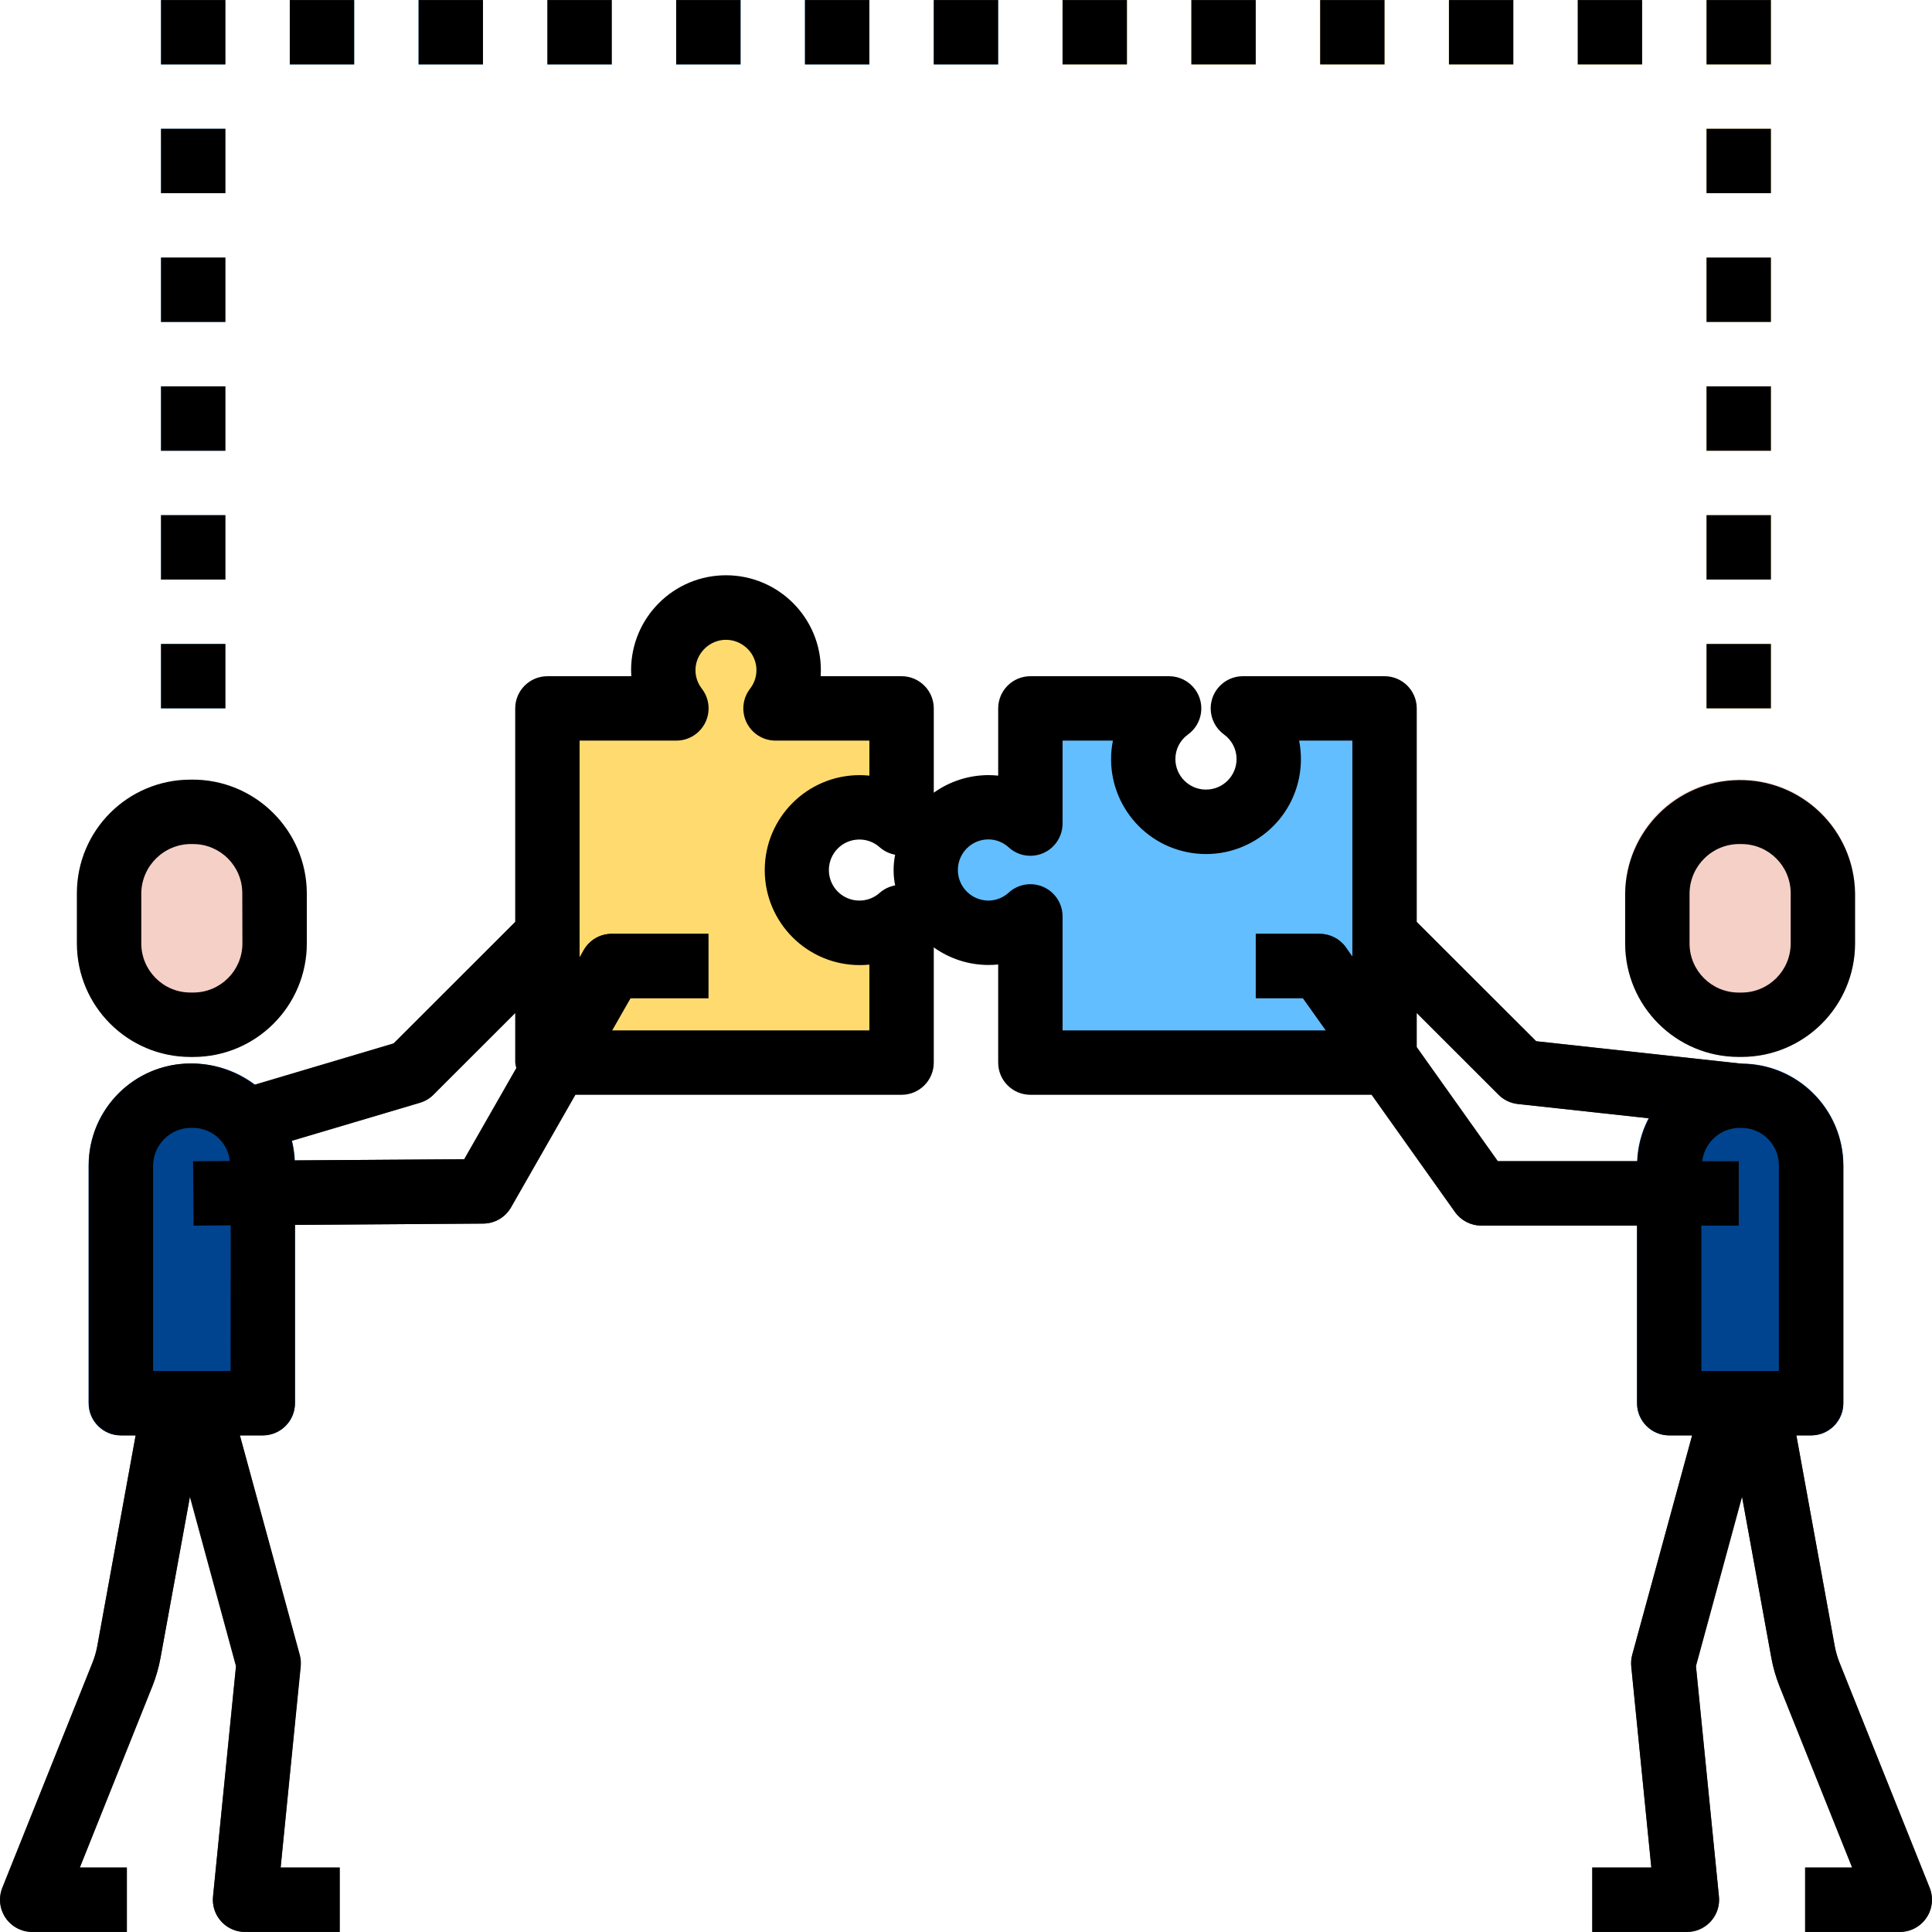 <?xml version="1.0" encoding="iso-8859-1"?>
<!-- Generator: Adobe Illustrator 19.0.0, SVG Export Plug-In . SVG Version: 6.00 Build 0)  -->
<svg version="1.1" id="Capa_1" xmlns="http://www.w3.org/2000/svg" xmlns:xlink="http://www.w3.org/1999/xlink" x="0px" y="0px"
	 viewBox="0 0 511.996 511.996" style="enable-background:new 0 0 511.996 511.996;" xml:space="preserve">
<g>
	<path style="fill:#454545;" d="M459.854,298.868l-57.597-6.314c-1.937-0.205-3.737-1.067-5.12-2.44l-37.63-37.545l12.048-12.083
		l35.514,35.429l54.611,5.973L459.854,298.868z"/>
	<path style="fill:#454545;" d="M62.212,306.829l-4.949-16.332l47.042-13.994l36.103-36.017l12.048,12.1l-37.63,37.545
		c-1.007,0.998-2.244,1.741-3.601,2.142L62.212,306.829z"/>
</g>
<path style="fill:#62BEFF;" d="M366.922,280.232v1.365H273.06v-38.739c-6.784,6.195-17.313,5.717-23.508-1.067
	s-5.717-17.313,1.067-23.508c6.357-5.802,16.085-5.802,22.442,0v-30.548h36.777c-7.407,5.393-9.045,15.777-3.644,23.184
	c5.393,7.407,15.777,9.045,23.184,3.644c7.407-5.401,9.045-15.777,3.644-23.184c-1.015-1.399-2.244-2.628-3.644-3.644h37.545
	L366.922,280.232L366.922,280.232z"/>
<path style="fill:#FFDB6F;" d="M145.066,247.892v-60.157h34.217c-3.157-3.993-4.266-9.233-2.987-14.165
	c1.536-6.238,6.57-11.007,12.885-12.202c8.994-1.766,17.714,4.087,19.481,13.089c0.913,4.668-0.213,9.506-3.097,13.277h33.364
	v30.548c-6.784-6.195-17.313-5.717-23.508,1.067c-6.195,6.784-5.717,17.313,1.067,23.508c6.357,5.802,16.085,5.802,22.442,0v38.739
	h-93.862V247.892z"/>
<path style="fill:#F5D0C7;" d="M460.784,206.593c-16.631,0.017-30.104,13.491-30.121,30.121v13.311
	c0.043,16.605,13.516,30.044,30.121,30.036h0.768c16.579-0.017,30.019-13.456,30.036-30.036v-13.311
	c-0.085-16.725-13.712-30.215-30.437-30.121C461.023,206.584,460.903,206.584,460.784,206.593z"/>
<g>
	<path style="fill:#454545;" d="M447.046,511.985h-25.087V494.92h15.658l-5.29-53.254c-0.102-1.032-0.017-2.082,0.256-3.089
		l18.772-68.946l16.46,4.488l-18.354,67.41l6.067,61.061c0.478,4.685-2.935,8.874-7.628,9.352
		C447.617,511.968,447.327,511.985,447.046,511.985z"/>
	<path style="fill:#454545;" d="M503.448,511.985h-25.087V494.92h12.467l-19.267-48.109c-0.93-2.44-1.638-4.958-2.116-7.517
		l-12.023-65.883l16.784-3.072l12.031,65.959c0.29,1.51,0.708,2.986,1.254,4.42l23.892,59.56c1.749,4.377-0.375,9.344-4.744,11.093
		C505.624,511.772,504.54,511.985,503.448,511.985z"/>
	<path style="fill:#454545;" d="M90.029,511.985H64.942c-4.71,0-8.533-3.823-8.533-8.533c0-0.282,0.017-0.572,0.043-0.853
		l6.067-61.061l-18.354-67.41l16.426-4.497l18.772,68.946c0.273,1.007,0.358,2.056,0.256,3.089l-5.248,53.254h15.658V511.985z"/>
	<path style="fill:#454545;" d="M33.626,511.985H8.54c-4.71,0-8.533-3.823-8.533-8.533c0-1.084,0.205-2.167,0.614-3.174
		l23.977-59.816c0.486-1.331,0.862-2.696,1.135-4.087l12.048-66.036l16.784,3.072l-12.04,65.959
		c-0.452,2.449-1.126,4.855-1.997,7.185L21.16,494.92h12.467C33.626,494.92,33.626,511.985,33.626,511.985z"/>
</g>
<path style="fill:#00448F;" d="M461.466,281.853h-0.683c-14.89,0.017-26.947,12.074-26.964,26.964v63.058
	c0,4.71,3.823,8.533,8.533,8.533h37.63c4.71,0,8.533-3.823,8.533-8.533v-63.058C488.482,293.901,476.373,281.836,461.466,281.853z"
	/>
<path style="fill:#454545;" d="M460.784,324.773H392.52c-2.765,0-5.35-1.331-6.954-3.584l-40.275-56.659H332.79v-17.066h16.895
	c2.765,0,5.35,1.331,6.954,3.584l40.284,56.659h63.86V324.773z"/>
<path style="fill:#F5D0C7;" d="M50.436,206.593c-16.605,0.043-30.044,13.516-30.036,30.121v13.311
	c0.017,16.579,13.456,30.019,30.036,30.036h0.768c16.605,0.009,30.078-13.431,30.121-30.036v-13.311
	c-0.111-16.75-13.781-30.232-30.522-30.13C50.675,206.584,50.556,206.584,50.436,206.593z"/>
<path style="fill:#00448F;" d="M71.99,291.563l-0.196-0.222c-5.359-6.127-13.132-9.6-21.273-9.489
	c-14.907-0.009-27.015,12.057-27.049,26.964v63.058c0,4.71,3.823,8.533,8.533,8.533h37.63c4.71,0,8.533-3.823,8.533-8.533v-63.058
	C78.177,302.52,75.992,296.419,71.99,291.563z"/>
<path style="fill:#454545;" d="M51.247,324.773l-0.085-17.066l71.873-0.512l31.683-55.464c1.527-2.645,4.36-4.275,7.415-4.266
	h25.599v17.066H167.09l-31.683,55.464c-1.519,2.628-4.318,4.249-7.347,4.266L51.247,324.773z"/>
<g>
	<rect x="42.663" y="170.652" style="fill:#62BEFF;" width="17.066" height="17.066"/>
	<rect x="42.663" y="136.52" style="fill:#62BEFF;" width="17.066" height="17.066"/>
	<rect x="42.663" y="102.389" style="fill:#62BEFF;" width="17.066" height="17.066"/>
	<rect x="42.663" y="68.257" style="fill:#62BEFF;" width="17.066" height="17.066"/>
	<rect x="42.663" y="34.126" style="fill:#62BEFF;" width="17.066" height="17.066"/>
	<rect x="42.663" y="0.011" style="fill:#62BEFF;" width="17.066" height="17.066"/>
	<rect x="76.794" y="0.011" style="fill:#62BEFF;" width="17.066" height="17.066"/>
	<rect x="110.926" y="0.011" style="fill:#62BEFF;" width="17.066" height="17.066"/>
	<rect x="145.058" y="0.011" style="fill:#62BEFF;" width="17.066" height="17.066"/>
	<rect x="179.189" y="0.011" style="fill:#62BEFF;" width="17.066" height="17.066"/>
	<rect x="213.321" y="0.011" style="fill:#62BEFF;" width="17.066" height="17.066"/>
	<rect x="247.453" y="0.011" style="fill:#62BEFF;" width="17.066" height="17.066"/>
</g>
<g>
	<rect x="281.584" y="0.011" style="fill:#FFDB6F;" width="17.066" height="17.066"/>
	<rect x="315.716" y="0.011" style="fill:#FFDB6F;" width="17.066" height="17.066"/>
	<rect x="349.847" y="0.011" style="fill:#FFDB6F;" width="17.066" height="17.066"/>
	<rect x="383.979" y="0.011" style="fill:#FFDB6F;" width="17.066" height="17.066"/>
	<rect x="418.111" y="0.011" style="fill:#FFDB6F;" width="17.066" height="17.066"/>
	<rect x="452.242" y="0.011" style="fill:#FFDB6F;" width="17.066" height="17.066"/>
	<rect x="452.242" y="34.126" style="fill:#FFDB6F;" width="17.066" height="17.066"/>
	<rect x="452.242" y="68.257" style="fill:#FFDB6F;" width="17.066" height="17.066"/>
	<rect x="452.242" y="102.389" style="fill:#FFDB6F;" width="17.066" height="17.066"/>
	<rect x="452.242" y="136.52" style="fill:#FFDB6F;" width="17.066" height="17.066"/>
	<rect x="452.242" y="170.652" style="fill:#FFDB6F;" width="17.066" height="17.066"/>
</g>
<path d="M430.68,236.697v13.328c0.017,16.614,13.491,30.07,30.104,30.07h0.785c16.588-0.034,30.019-13.482,30.044-30.07v-13.328
	c-0.282-16.827-14.148-30.241-30.974-29.959C444.204,207.011,430.953,220.262,430.68,236.697z M447.745,236.697
	c0.102-7.296,6.092-13.124,13.388-13.021c0.137,0,0.264,0.009,0.401,0.009c7.185,0.009,13.004,5.828,13.013,13.013v13.328
	c-0.009,7.185-5.828,13.004-13.013,13.013h-0.751c-7.193,0.009-13.03-5.811-13.038-13.004v-0.009V236.697z"/>
<path d="M478.387,511.985h25.061c4.71,0,8.533-3.814,8.541-8.524c0-1.092-0.205-2.167-0.614-3.183l-23.952-59.858
	c-0.529-1.348-0.93-2.739-1.203-4.156l-10.163-55.891h3.891c4.71,0,8.533-3.823,8.533-8.533v-63.016
	c-0.111-14.753-11.997-26.708-26.751-26.904l0,0l-54.611-5.973l-31.666-31.632v-56.582c0-4.71-3.823-8.533-8.533-8.533h-37.545
	c-4.71,0-8.533,3.823-8.533,8.533c0,2.722,1.306,5.29,3.507,6.895c2.099,1.502,3.353,3.925,3.353,6.511
	c0,4.48-3.626,8.106-8.106,8.106c-4.48,0-8.106-3.626-8.106-8.106c0-2.585,1.246-5.009,3.353-6.502
	c3.814-2.773,4.659-8.106,1.886-11.92c-1.604-2.201-4.156-3.507-6.878-3.516H273.06c-4.71,0-8.533,3.823-8.533,8.533v17.817
	c-0.853-0.085-1.707-0.137-2.56-0.137c-5.205,0-10.274,1.63-14.506,4.659v-22.339c0-4.71-3.823-8.533-8.533-8.533h-21.443
	c0-0.512,0.051-1.032,0.051-1.544c0.034-13.892-11.204-25.172-25.087-25.206c-13.883-0.034-25.172,11.204-25.206,25.087
	c0,0.555,0.017,1.109,0.051,1.664h-22.228c-4.71,0-8.533,3.823-8.533,8.533v56.582l-32.212,32.212l-36.905,10.965
	c-4.855-3.686-10.786-5.674-16.878-5.666c-14.907,0.017-26.981,12.091-27.007,26.998v63.016c0,4.71,3.823,8.533,8.533,8.533h3.882
	l-10.154,55.873c-0.265,1.425-0.674,2.824-1.212,4.173L0.613,500.278c-1.749,4.377,0.375,9.344,4.744,11.093
	c1.015,0.41,2.091,0.614,3.183,0.614h25.07V494.92H21.143l19.25-48.151c0.973-2.406,1.69-4.898,2.15-7.449l7.808-42.733
	l12.211,44.917l-6.11,61.096c-0.469,4.693,2.944,8.874,7.637,9.344c0.282,0.026,0.572,0.043,0.853,0.043H90.02V494.92H74.371
	l5.333-53.288c0.102-1.041,0.017-2.091-0.256-3.097l-15.863-58.16h6.058c4.71,0,8.533-3.823,8.533-8.533v-47.23l49.883-0.35
	c3.029-0.017,5.828-1.638,7.347-4.266l17.066-29.865h86.455c4.71,0,8.533-3.823,8.533-8.533v-30.531
	c4.232,3.029,9.301,4.659,14.506,4.659c0.853,0,1.707-0.043,2.56-0.128v26c0,4.71,3.823,8.533,8.533,8.533h90.449l22.092,31.077
	c1.596,2.253,4.19,3.592,6.954,3.592h41.291v47.042c0,4.71,3.823,8.533,8.533,8.533h6.058l-15.897,58.16
	c-0.273,1.007-0.358,2.056-0.256,3.097l5.333,53.288h-15.649v17.066h25.078c4.71,0,8.533-3.823,8.533-8.533
	c0-0.282-0.017-0.572-0.043-0.853l-6.11-61.096l12.211-44.917l7.773,42.758c0.461,2.534,1.178,5.026,2.142,7.415l19.293,48.16
	h-12.458V511.985z M61.111,363.308H40.572v-54.483c0.094-5.581,4.693-10.035,10.274-9.941c0.119,0,0.239,0.009,0.358,0.009
	c4.992,0.043,9.156,3.814,9.693,8.772l-9.728,0.068l0.119,17.066l9.847-0.068L61.111,363.308z M123.026,307.196l-44.977,0.316
	c-0.077-1.749-0.333-3.49-0.751-5.197l33.944-10.077c1.365-0.384,2.603-1.109,3.609-2.108l21.682-21.682v13.149
	c0.051,0.503,0.154,0.998,0.299,1.476L123.026,307.196z M230.395,273.064h-68.186l4.872-8.533h20.65v-17.066h-25.599
	c-3.055-0.009-5.879,1.621-7.407,4.266l-1.126,2.005v-57.469h25.65c4.71,0,8.533-3.823,8.533-8.533c0-1.877-0.614-3.703-1.758-5.188
	c-1.544-1.946-2.091-4.505-1.468-6.912c0.794-2.978,3.191-5.256,6.203-5.913c2.406-0.503,4.906,0.128,6.784,1.707
	c3.362,2.748,3.9,7.68,1.22,11.093c-2.876,3.729-2.193,9.088,1.544,11.972c1.493,1.152,3.328,1.775,5.214,1.775h24.873v9.284
	c-0.853-0.085-1.707-0.137-2.56-0.137c-13.9,0-25.172,11.272-25.172,25.172c0,13.9,11.272,25.172,25.172,25.172
	c0.853,0,1.707-0.043,2.56-0.128V273.064z M227.835,238.659c-4.471,0.051-8.132-3.533-8.175-8.004
	c-0.043-4.471,3.533-8.132,8.004-8.175c2.048-0.026,4.028,0.734,5.538,2.116c1.143,0.981,2.534,1.647,4.019,1.911
	c-0.546,2.679-0.546,5.453,0,8.132c-1.485,0.265-2.876,0.922-4.019,1.903C231.743,237.891,229.824,238.642,227.835,238.659z
	 M281.593,273.064v-30.206c0-4.71-3.814-8.533-8.524-8.541c-2.116,0-4.164,0.785-5.734,2.21c-1.468,1.357-3.388,2.125-5.384,2.133
	c-4.48,0-8.106-3.626-8.106-8.106c0-4.48,3.626-8.106,8.106-8.106c1.997,0.009,3.917,0.776,5.384,2.133
	c3.49,3.166,8.891,2.893,12.048-0.597c1.408-1.562,2.193-3.584,2.21-5.691v-22.023h13.337c-2.705,13.627,6.144,26.87,19.771,29.575
	c13.627,2.705,26.87-6.144,29.575-19.771c0.64-3.234,0.64-6.57,0-9.804h14.113v57.247l-1.707-2.466
	c-1.604-2.253-4.198-3.584-6.963-3.584H332.79v17.066h12.492l6.067,8.533H281.593z M375.455,277.527v-9.079l21.682,21.682
	c1.374,1.374,3.183,2.244,5.12,2.449l34.755,3.78c-1.86,3.516-2.91,7.398-3.08,11.374h-37.007L375.455,277.527z M460.784,324.799
	v-17.066h-9.685c0.631-5.197,5.145-9.036,10.376-8.84c5.487,0,9.932,4.446,9.941,9.932v54.483h-20.539v-38.509L460.784,324.799
	L460.784,324.799z"/>
<path d="M50.453,206.618c-16.605,0.017-30.061,13.473-30.078,30.078v13.328c0.017,16.605,13.473,30.061,30.078,30.079h0.751
	c16.614,0,30.087-13.465,30.104-30.079v-13.328c-0.111-16.725-13.755-30.189-30.48-30.087
	C50.701,206.61,50.581,206.61,50.453,206.618z M64.243,250.025c-0.009,7.193-5.845,13.013-13.038,13.004l0,0h-0.751
	c-7.176-0.009-12.996-5.828-13.013-13.004v-13.328c0.111-7.296,6.11-13.132,13.414-13.021c0.119,0,0.239,0.009,0.35,0.009
	c7.185,0.009,12.996,5.828,13.004,13.013L64.243,250.025z"/>
<rect x="42.663" y="170.652" width="17.066" height="17.066"/>
<rect x="42.663" y="136.52" width="17.066" height="17.066"/>
<rect x="42.663" y="102.389" width="17.066" height="17.066"/>
<rect x="42.663" y="68.257" width="17.066" height="17.066"/>
<rect x="42.663" y="34.126" width="17.066" height="17.066"/>
<rect x="42.663" y="0.011" width="17.066" height="17.066"/>
<rect x="76.794" y="0.011" width="17.066" height="17.066"/>
<rect x="110.926" y="0.011" width="17.066" height="17.066"/>
<rect x="145.058" y="0.011" width="17.066" height="17.066"/>
<rect x="179.189" y="0.011" width="17.066" height="17.066"/>
<rect x="213.321" y="0.011" width="17.066" height="17.066"/>
<rect x="247.453" y="0.011" width="17.066" height="17.066"/>
<rect x="281.584" y="0.011" width="17.066" height="17.066"/>
<rect x="315.716" y="0.011" width="17.066" height="17.066"/>
<rect x="349.847" y="0.011" width="17.066" height="17.066"/>
<rect x="383.979" y="0.011" width="17.066" height="17.066"/>
<rect x="418.111" y="0.011" width="17.066" height="17.066"/>
<rect x="452.242" y="0.011" width="17.066" height="17.066"/>
<rect x="452.242" y="34.126" width="17.066" height="17.066"/>
<rect x="452.242" y="68.257" width="17.066" height="17.066"/>
<rect x="452.242" y="102.389" width="17.066" height="17.066"/>
<rect x="452.242" y="136.52" width="17.066" height="17.066"/>
<rect x="452.242" y="170.652" width="17.066" height="17.066"/>
<g>
</g>
<g>
</g>
<g>
</g>
<g>
</g>
<g>
</g>
<g>
</g>
<g>
</g>
<g>
</g>
<g>
</g>
<g>
</g>
<g>
</g>
<g>
</g>
<g>
</g>
<g>
</g>
<g>
</g>
</svg>
